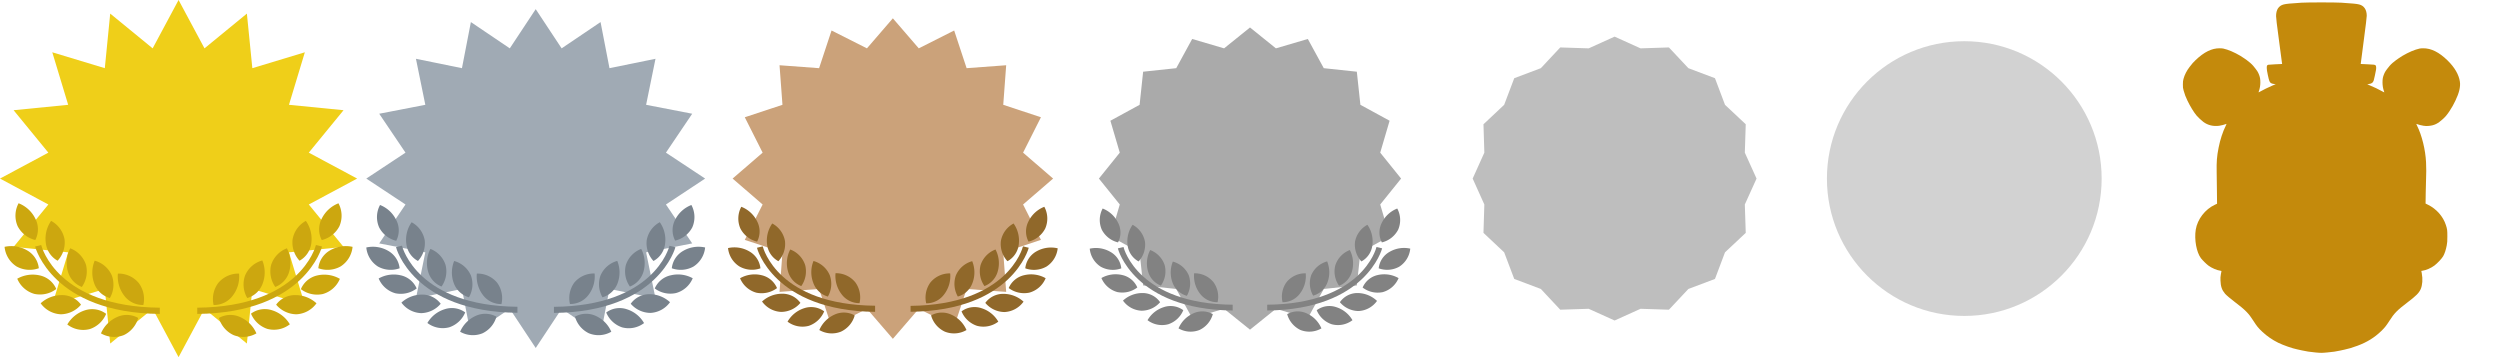 <?xml version="1.0" encoding="UTF-8" standalone="no"?>
<svg
   id="icons"
   viewBox="0 0 546 78"
   version="1.1"
   sodipodi:docname="top-stars.svg"
   xml:space="preserve"
   inkscape:version="1.3.1 (91b66b0783, 2023-11-16)"
   xmlns:inkscape="http://www.inkscape.org/namespaces/inkscape"
   xmlns:sodipodi="http://sodipodi.sourceforge.net/DTD/sodipodi-0.dtd"
   xmlns="http://www.w3.org/2000/svg"
   xmlns:svg="http://www.w3.org/2000/svg"><sodipodi:namedview
     id="namedview92"
     pagecolor="#ffffff"
     bordercolor="#000000"
     borderopacity="0.25"
     inkscape:showpageshadow="2"
     inkscape:pageopacity="0.0"
     inkscape:pagecheckerboard="0"
     inkscape:deskcolor="#d1d1d1"
     inkscape:zoom="1.6680468"
     inkscape:cx="352.80785"
     inkscape:cy="-0.89925536"
     inkscape:window-width="1920"
     inkscape:window-height="1009"
     inkscape:window-x="-8"
     inkscape:window-y="-8"
     inkscape:window-maximized="1"
     inkscape:current-layer="icons" /><defs
     id="defs1"><style
       id="style1">.cls-1{fill:#efcf19;}.cls-2{fill:#a0aab4;}.cls-3{fill:#cba27a;}.cls-4{fill:#aaa;}.cls-5{fill:#bebebe;}.cls-6{fill:#cca70f;}.cls-7{fill:#78828c;}.cls-8{fill:#90682a;}.cls-9{fill:#828282;}.cls-10{fill:#d2d2d2;}.cls-11{fill:#c48a0c;}</style></defs><title
     id="title1">top-stars</title><polygon
     class="cls-1"
     points="39 0 44.66 10.56 53.92 2.97 55.11 14.89 66.58 11.42 63.11 22.89 75.03 24.07 67.44 33.34 78 39 67.44 44.66 75.03 53.92 63.11 55.11 66.58 66.58 55.11 63.11 53.92 75.03 44.66 67.44 39 78 33.34 67.44 24.07 75.03 22.89 63.11 11.42 66.58 14.89 55.11 2.97 53.92 10.56 44.66 0 39 10.56 33.34 2.97 24.07 14.89 22.89 11.42 11.42 22.89 14.89 24.07 2.97 33.34 10.56 39 0"
     id="polygon1" /><polygon
     class="cls-2"
     points="117 2 122.66 10.56 131.16 4.82 133.11 14.89 143.16 12.84 141.11 22.89 151.18 24.84 145.44 33.34 154 39 145.44 44.66 151.18 53.16 141.11 55.11 143.16 65.16 133.11 63.11 131.16 73.18 122.66 67.44 117 76 111.34 67.44 102.84 73.18 100.89 63.11 90.84 65.16 92.89 55.11 82.82 53.16 88.56 44.66 80 39 88.56 33.34 82.82 24.84 92.89 22.89 90.84 12.84 100.89 14.89 102.84 4.82 111.34 10.56 117 2"
     id="polygon2" /><polygon
     class="cls-3"
     points="195 4 200.66 10.56 208.39 6.66 211.11 14.89 219.75 14.25 219.11 22.89 227.34 25.61 223.44 33.34 230 39 223.44 44.66 227.34 52.39 219.11 55.11 219.75 63.75 211.11 63.11 208.39 71.34 200.66 67.44 195 74 189.34 67.44 181.61 71.34 178.89 63.11 170.25 63.75 170.89 55.11 162.66 52.39 166.56 44.66 160 39 166.56 33.34 162.66 25.61 170.89 22.89 170.25 14.25 178.89 14.89 181.61 6.66 189.34 10.56 195 4"
     id="polygon3" /><polygon
     class="cls-4"
     points="273 6 278.66 10.56 285.63 8.51 289.11 14.89 296.33 15.66 297.11 22.89 303.49 26.37 301.44 33.34 306 39 301.44 44.66 303.49 51.63 297.11 55.11 296.33 62.34 289.11 63.11 285.63 69.49 278.66 67.44 273 72 267.34 67.44 260.37 69.49 256.89 63.11 249.66 62.34 248.89 55.11 242.51 51.63 244.56 44.66 240 39 244.56 33.34 242.51 26.37 248.89 22.89 249.66 15.66 256.89 14.89 260.37 8.51 267.34 10.56 273 6"
     id="polygon4" /><polygon
     class="cls-5"
     points="352.63 8 358.29 10.56 364.49 10.36 368.74 14.89 374.55 17.08 376.74 22.89 381.27 27.14 381.07 33.34 383.63 39 381.07 44.66 381.27 50.86 376.74 55.11 374.55 60.92 368.74 63.11 364.49 67.64 358.29 67.44 352.63 70 346.97 67.44 340.76 67.64 336.52 63.11 330.71 60.92 328.51 55.11 323.99 50.86 324.18 44.66 321.63 39 324.18 33.34 323.99 27.14 328.51 22.89 330.71 17.08 336.52 14.89 340.76 10.36 346.97 10.56 352.63 8"
     id="polygon5" /><path
     class="cls-6"
     d="M72.1,54.67a5.11,5.11,0,0,0-2.58,3.91,5.88,5.88,0,0,0,4.87-.39A5.71,5.71,0,0,0,77,53.91,6.85,6.85,0,0,0,72.1,54.67Z"
     id="path5" /><path
     class="cls-6"
     d="M68,53.05a6.86,6.86,0,0,0-1.2-4.81A5.7,5.7,0,0,0,63.9,52.3a5.85,5.85,0,0,0,1.52,4.64A5.1,5.1,0,0,0,68,53.05Z"
     id="path6" /><path
     class="cls-6"
     d="M63.21,59.16a6.84,6.84,0,0,0-.55-4.93,5.78,5.78,0,0,0-3.45,3.64,5.92,5.92,0,0,0,.91,4.8A5.05,5.05,0,0,0,63.21,59.16Z"
     id="path7" /><path
     class="cls-6"
     d="M57.38,61.88a6.84,6.84,0,0,0-.09-5,5.72,5.72,0,0,0-3.77,3.3A5.88,5.88,0,0,0,54,65.09,5.06,5.06,0,0,0,57.38,61.88Z"
     id="path8" /><path
     class="cls-6"
     d="M50.87,64.52a6.82,6.82,0,0,0,1.34-4.77,5.75,5.75,0,0,0-4.56,2.07,5.86,5.86,0,0,0-1,4.79A5.07,5.07,0,0,0,50.87,64.52Z"
     id="path9" /><path
     class="cls-6"
     d="M74.13,49.4a5.75,5.75,0,0,0-.21-5,6.83,6.83,0,0,0-3.65,3.35,5.06,5.06,0,0,0,0,4.68A5.91,5.91,0,0,0,74.13,49.4Z"
     id="path10" /><path
     class="cls-6"
     d="M69.32,60.15a5.09,5.09,0,0,0-3.61,3,5.87,5.87,0,0,0,4.77,1.07,5.73,5.73,0,0,0,3.75-3.32A6.85,6.85,0,0,0,69.32,60.15Z"
     id="path11" /><path
     class="cls-6"
     d="M60.31,66.54a5.88,5.88,0,0,0,4.41,2.1,5.73,5.73,0,0,0,4.4-2.4,6.78,6.78,0,0,0-4.62-1.79A5.1,5.1,0,0,0,60.31,66.54Z"
     id="path12" /><path
     class="cls-6"
     d="M59.44,67.77a5.07,5.07,0,0,0-4.62.73,5.86,5.86,0,0,0,3.57,3.33,5.68,5.68,0,0,0,4.91-1A6.84,6.84,0,0,0,59.44,67.77Z"
     id="path13" /><path
     class="cls-6"
     d="M52.49,69.27a5.07,5.07,0,0,0-4.67.17A5.86,5.86,0,0,0,51,73.18a5.74,5.74,0,0,0,5-.37A6.81,6.81,0,0,0,52.49,69.27Z"
     id="path14" /><path
     class="cls-6"
     d="M70.33,53.84,69,53.51c-.13.55-3.63,13.48-25.92,13.69l0,1.36C66.5,68.35,70.3,54,70.33,53.84Z"
     id="path15" /><path
     class="cls-6"
     d="M8.48,58.58A5.11,5.11,0,0,0,5.9,54.67,6.85,6.85,0,0,0,1,53.91a5.71,5.71,0,0,0,2.61,4.28A5.88,5.88,0,0,0,8.48,58.58Z"
     id="path16" /><path
     class="cls-6"
     d="M12.58,56.94A5.85,5.85,0,0,0,14.1,52.3a5.71,5.71,0,0,0-2.94-4.06A6.88,6.88,0,0,0,10,53.05,5.1,5.1,0,0,0,12.58,56.94Z"
     id="path17" /><path
     class="cls-6"
     d="M17.88,62.67a5.92,5.92,0,0,0,.91-4.8,5.78,5.78,0,0,0-3.45-3.64,6.84,6.84,0,0,0-.55,4.93A5.05,5.05,0,0,0,17.88,62.67Z"
     id="path18" /><path
     class="cls-6"
     d="M24,65.09a5.89,5.89,0,0,0,.45-4.86,5.72,5.72,0,0,0-3.77-3.3,6.84,6.84,0,0,0-.09,5A5.07,5.07,0,0,0,24,65.09Z"
     id="path19" /><path
     class="cls-6"
     d="M31.31,66.61a5.86,5.86,0,0,0-1-4.79,5.75,5.75,0,0,0-4.56-2.07,6.82,6.82,0,0,0,1.34,4.77A5.07,5.07,0,0,0,31.31,66.61Z"
     id="path20" /><path
     class="cls-6"
     d="M7.71,52.42a5.06,5.06,0,0,0,0-4.68,6.83,6.83,0,0,0-3.65-3.35,5.75,5.75,0,0,0-.21,5A5.91,5.91,0,0,0,7.71,52.42Z"
     id="path21" /><path
     class="cls-6"
     d="M8.68,60.15a6.85,6.85,0,0,0-4.91.72,5.73,5.73,0,0,0,3.75,3.32,5.87,5.87,0,0,0,4.77-1.07A5.09,5.09,0,0,0,8.68,60.15Z"
     id="path22" /><path
     class="cls-6"
     d="M17.69,66.54a5.1,5.1,0,0,0-4.19-2.09,6.81,6.81,0,0,0-4.62,1.79,5.73,5.73,0,0,0,4.4,2.4A5.88,5.88,0,0,0,17.69,66.54Z"
     id="path23" /><path
     class="cls-6"
     d="M18.56,67.77a6.84,6.84,0,0,0-3.86,3.1,5.68,5.68,0,0,0,4.91,1,5.86,5.86,0,0,0,3.57-3.33A5.07,5.07,0,0,0,18.56,67.77Z"
     id="path24" /><path
     class="cls-6"
     d="M25.51,69.27a6.81,6.81,0,0,0-3.46,3.54,5.74,5.74,0,0,0,5,.37,5.86,5.86,0,0,0,3.13-3.74A5.07,5.07,0,0,0,25.51,69.27Z"
     id="path25" /><path
     class="cls-6"
     d="M9,53.51l-1.33.33C7.7,54,11.5,68.35,34.9,68.56V67.2C12.63,67,9.13,54.06,9,53.51Z"
     id="path26" /><path
     class="cls-7"
     d="M149.23,54.78a5,5,0,0,0-2.51,3.81,5.73,5.73,0,0,0,4.74-.38A5.56,5.56,0,0,0,154,54.05,6.64,6.64,0,0,0,149.23,54.78Z"
     id="path27" /><path
     class="cls-7"
     d="M145.26,53.21a6.62,6.62,0,0,0-1.16-4.68,5.56,5.56,0,0,0-2.86,3.95A5.71,5.71,0,0,0,142.72,57,4.91,4.91,0,0,0,145.26,53.21Z"
     id="path28" /><path
     class="cls-7"
     d="M140.58,59.16a6.7,6.7,0,0,0-.54-4.8,5.61,5.61,0,0,0-3.36,3.54,5.74,5.74,0,0,0,.89,4.68A4.94,4.94,0,0,0,140.58,59.16Z"
     id="path29" /><path
     class="cls-7"
     d="M134.9,61.8a6.68,6.68,0,0,0-.09-4.82,5.6,5.6,0,0,0-3.67,3.22,5.71,5.71,0,0,0,.44,4.73A5,5,0,0,0,134.9,61.8Z"
     id="path30" /><path
     class="cls-7"
     d="M128.56,64.37a6.63,6.63,0,0,0,1.3-4.64,5.58,5.58,0,0,0-4.44,2,5.73,5.73,0,0,0-.94,4.66A4.93,4.93,0,0,0,128.56,64.37Z"
     id="path31" /><path
     class="cls-7"
     d="M151.2,49.65a5.57,5.57,0,0,0-.2-4.88A6.62,6.62,0,0,0,147.45,48a4.9,4.9,0,0,0,0,4.55A5.7,5.7,0,0,0,151.2,49.65Z"
     id="path32" /><path
     class="cls-7"
     d="M146.53,60.12A4.93,4.93,0,0,0,143,63a5.69,5.69,0,0,0,4.64,1,5.56,5.56,0,0,0,3.65-3.23A6.67,6.67,0,0,0,146.53,60.12Z"
     id="path33" /><path
     class="cls-7"
     d="M137.75,66.34a5.76,5.76,0,0,0,4.3,2,5.61,5.61,0,0,0,4.28-2.34,6.66,6.66,0,0,0-4.5-1.75A5,5,0,0,0,137.75,66.34Z"
     id="path34" /><path
     class="cls-7"
     d="M136.9,67.54a4.93,4.93,0,0,0-4.5.71,5.72,5.72,0,0,0,3.48,3.25,5.55,5.55,0,0,0,4.78-.94A6.63,6.63,0,0,0,136.9,67.54Z"
     id="path35" /><path
     class="cls-7"
     d="M130.13,69a5,5,0,0,0-4.55.16,5.7,5.7,0,0,0,3.06,3.64,5.58,5.58,0,0,0,4.87-.35A6.69,6.69,0,0,0,130.13,69Z"
     id="path36" /><path
     class="cls-7"
     d="M147.51,54l-1.3-.32c-.13.54-3.54,13.13-25.23,13.33v1.33C143.78,68.11,147.47,54.11,147.51,54Z"
     id="path37" /><path
     class="cls-7"
     d="M87.28,58.59a5,5,0,0,0-2.51-3.81A6.64,6.64,0,0,0,80,54.05a5.56,5.56,0,0,0,2.54,4.16A5.73,5.73,0,0,0,87.28,58.59Z"
     id="path38" /><path
     class="cls-7"
     d="M91.28,57a5.71,5.71,0,0,0,1.48-4.51,5.56,5.56,0,0,0-2.86-3.95,6.62,6.62,0,0,0-1.16,4.68A4.91,4.91,0,0,0,91.28,57Z"
     id="path39" /><path
     class="cls-7"
     d="M96.43,62.58a5.74,5.74,0,0,0,.89-4.68A5.61,5.61,0,0,0,94,54.36a6.7,6.7,0,0,0-.54,4.8A4.94,4.94,0,0,0,96.43,62.58Z"
     id="path40" /><path
     class="cls-7"
     d="M102.42,64.93a5.71,5.71,0,0,0,.44-4.73A5.6,5.6,0,0,0,99.19,57a6.68,6.68,0,0,0-.09,4.82A5,5,0,0,0,102.42,64.93Z"
     id="path41" /><path
     class="cls-7"
     d="M109.52,66.41a5.73,5.73,0,0,0-.94-4.66,5.58,5.58,0,0,0-4.44-2,6.63,6.63,0,0,0,1.3,4.64A4.93,4.93,0,0,0,109.52,66.41Z"
     id="path42" /><path
     class="cls-7"
     d="M86.53,52.59a4.9,4.9,0,0,0,0-4.55A6.62,6.62,0,0,0,83,44.77a5.57,5.57,0,0,0-.2,4.88A5.7,5.7,0,0,0,86.53,52.59Z"
     id="path43" /><path
     class="cls-7"
     d="M87.47,60.12a6.67,6.67,0,0,0-4.77.7,5.56,5.56,0,0,0,3.65,3.23A5.73,5.73,0,0,0,91,63,4.93,4.93,0,0,0,87.47,60.12Z"
     id="path44" /><path
     class="cls-7"
     d="M96.25,66.34a5,5,0,0,0-4.08-2,6.66,6.66,0,0,0-4.5,1.75A5.61,5.61,0,0,0,92,68.39,5.76,5.76,0,0,0,96.25,66.34Z"
     id="path45" /><path
     class="cls-7"
     d="M97.1,67.54a6.63,6.63,0,0,0-3.76,3,5.55,5.55,0,0,0,4.78.94,5.72,5.72,0,0,0,3.48-3.25A4.93,4.93,0,0,0,97.1,67.54Z"
     id="path46" /><path
     class="cls-7"
     d="M103.87,69a6.69,6.69,0,0,0-3.38,3.45,5.58,5.58,0,0,0,4.87.35,5.7,5.7,0,0,0,3.06-3.64A5,5,0,0,0,103.87,69Z"
     id="path47" /><path
     class="cls-7"
     d="M87.79,53.65l-1.3.32c0,.14,3.73,14.14,26.52,14.34V67C91.33,66.78,87.92,54.19,87.79,53.65Z"
     id="path48" /><path
     class="cls-8"
     d="M226.36,54.9a4.81,4.81,0,0,0-2.44,3.7,5.54,5.54,0,0,0,4.61-.37,5.41,5.41,0,0,0,2.47-4A6.44,6.44,0,0,0,226.36,54.9Z"
     id="path49" /><path
     class="cls-8"
     d="M222.5,53.37a6.51,6.51,0,0,0-1.13-4.56,5.39,5.39,0,0,0-2.78,3.84,5.55,5.55,0,0,0,1.44,4.4A4.79,4.79,0,0,0,222.5,53.37Z"
     id="path50" /><path
     class="cls-8"
     d="M217.94,59.15a6.46,6.46,0,0,0-.52-4.66,5.44,5.44,0,0,0-3.27,3.44,5.59,5.59,0,0,0,.86,4.55A4.81,4.81,0,0,0,217.94,59.15Z"
     id="path51" /><path
     class="cls-8"
     d="M212.41,61.73a6.48,6.48,0,0,0-.08-4.69,5.44,5.44,0,0,0-3.57,3.12,5.58,5.58,0,0,0,.43,4.61A4.77,4.77,0,0,0,212.41,61.73Z"
     id="path52" /><path
     class="cls-8"
     d="M206.25,64.23a6.52,6.52,0,0,0,1.27-4.52,5.43,5.43,0,0,0-4.33,2,5.6,5.6,0,0,0-.91,4.54A4.82,4.82,0,0,0,206.25,64.23Z"
     id="path53" /><path
     class="cls-8"
     d="M228.28,49.9a5.42,5.42,0,0,0-.2-4.74,6.46,6.46,0,0,0-3.45,3.17,4.78,4.78,0,0,0,0,4.44A5.56,5.56,0,0,0,228.28,49.9Z"
     id="path54" /><path
     class="cls-8"
     d="M223.73,60.09a4.82,4.82,0,0,0-3.43,2.82,5.61,5.61,0,0,0,4.52,1,5.42,5.42,0,0,0,3.55-3.15A6.44,6.44,0,0,0,223.73,60.09Z"
     id="path55" /><path
     class="cls-8"
     d="M215.19,66.15a5.56,5.56,0,0,0,4.18,2,5.44,5.44,0,0,0,4.17-2.27,6.51,6.51,0,0,0-4.38-1.7A4.81,4.81,0,0,0,215.19,66.15Z"
     id="path56" /><path
     class="cls-8"
     d="M214.36,67.31A4.78,4.78,0,0,0,210,68a5.55,5.55,0,0,0,3.38,3.16,5.4,5.4,0,0,0,4.65-.91A6.46,6.46,0,0,0,214.36,67.31Z"
     id="path57" /><path
     class="cls-8"
     d="M207.78,68.73a4.81,4.81,0,0,0-4.43.16,5.56,5.56,0,0,0,3,3.54,5.4,5.4,0,0,0,4.73-.35A6.45,6.45,0,0,0,207.78,68.73Z"
     id="path58" /><path
     class="cls-8"
     d="M224.68,54.11l-1.26-.31c-.13.52-3.44,12.77-24.55,13v1.29C221.05,67.86,224.65,54.25,224.68,54.11Z"
     id="path59" /><path
     class="cls-8"
     d="M166.08,58.6a4.81,4.81,0,0,0-2.44-3.7,6.44,6.44,0,0,0-4.64-.72,5.41,5.41,0,0,0,2.47,4A5.54,5.54,0,0,0,166.08,58.6Z"
     id="path60" /><path
     class="cls-8"
     d="M170,57.05a5.55,5.55,0,0,0,1.44-4.4,5.39,5.39,0,0,0-2.78-3.84,6.51,6.51,0,0,0-1.13,4.56A4.79,4.79,0,0,0,170,57.05Z"
     id="path61" /><path
     class="cls-8"
     d="M175,62.48a5.59,5.59,0,0,0,.86-4.55,5.44,5.44,0,0,0-3.27-3.44,6.46,6.46,0,0,0-.52,4.66A4.81,4.81,0,0,0,175,62.48Z"
     id="path62" /><path
     class="cls-8"
     d="M180.81,64.77a5.58,5.58,0,0,0,.43-4.61A5.44,5.44,0,0,0,177.67,57a6.48,6.48,0,0,0-.08,4.69A4.77,4.77,0,0,0,180.81,64.77Z"
     id="path63" /><path
     class="cls-8"
     d="M187.72,66.21a5.6,5.6,0,0,0-.91-4.54,5.43,5.43,0,0,0-4.33-2,6.52,6.52,0,0,0,1.27,4.52A4.82,4.82,0,0,0,187.72,66.21Z"
     id="path64" /><path
     class="cls-8"
     d="M165.35,52.77a4.78,4.78,0,0,0,0-4.44,6.46,6.46,0,0,0-3.45-3.17,5.42,5.42,0,0,0-.2,4.74A5.56,5.56,0,0,0,165.35,52.77Z"
     id="path65" /><path
     class="cls-8"
     d="M166.27,60.09a6.44,6.44,0,0,0-4.64.68,5.42,5.42,0,0,0,3.55,3.15,5.61,5.61,0,0,0,4.52-1A4.82,4.82,0,0,0,166.27,60.09Z"
     id="path66" /><path
     class="cls-8"
     d="M174.81,66.15a4.81,4.81,0,0,0-4-2,6.51,6.51,0,0,0-4.38,1.7,5.44,5.44,0,0,0,4.17,2.27A5.56,5.56,0,0,0,174.81,66.15Z"
     id="path67" /><path
     class="cls-8"
     d="M175.64,67.31A6.46,6.46,0,0,0,172,70.25a5.4,5.4,0,0,0,4.65.91A5.59,5.59,0,0,0,180,68,4.8,4.8,0,0,0,175.64,67.31Z"
     id="path68" /><path
     class="cls-8"
     d="M182.22,68.73a6.45,6.45,0,0,0-3.28,3.35,5.4,5.4,0,0,0,4.73.35,5.56,5.56,0,0,0,3-3.54A4.81,4.81,0,0,0,182.22,68.73Z"
     id="path69" /><path
     class="cls-8"
     d="M166.58,53.8l-1.26.31c0,.14,3.63,13.75,25.8,14V66.77C170,66.57,166.71,54.32,166.58,53.8Z"
     id="path70" /><path
     class="cls-9"
     d="M303.49,55a4.68,4.68,0,0,0-2.38,3.6,5.42,5.42,0,0,0,4.49-.36,5.27,5.27,0,0,0,2.4-3.94A6.27,6.27,0,0,0,303.49,55Z"
     id="path71" /><path
     class="cls-9"
     d="M299.73,53.52a6.31,6.31,0,0,0-1.09-4.43,5.28,5.28,0,0,0-2.71,3.74,5.42,5.42,0,0,0,1.4,4.27A4.65,4.65,0,0,0,299.73,53.52Z"
     id="path72" /><path
     class="cls-9"
     d="M295.3,59.15a6.32,6.32,0,0,0-.5-4.54A5.3,5.3,0,0,0,291.62,58a5.42,5.42,0,0,0,.84,4.42A4.67,4.67,0,0,0,295.3,59.15Z"
     id="path73" /><path
     class="cls-9"
     d="M289.93,61.65a6.33,6.33,0,0,0-.08-4.56,5.3,5.3,0,0,0-3.48,3,5.44,5.44,0,0,0,.42,4.48A4.67,4.67,0,0,0,289.93,61.65Z"
     id="path74" /><path
     class="cls-9"
     d="M283.93,64.08a6.25,6.25,0,0,0,1.24-4.39A5.27,5.27,0,0,0,281,61.6a5.39,5.39,0,0,0-.89,4.41A4.68,4.68,0,0,0,283.93,64.08Z"
     id="path75" /><path
     class="cls-9"
     d="M305.36,50.16a5.31,5.31,0,0,0-.2-4.62,6.29,6.29,0,0,0-3.36,3.09,4.66,4.66,0,0,0,0,4.31A5.44,5.44,0,0,0,305.36,50.16Z"
     id="path76" /><path
     class="cls-9"
     d="M300.93,60.06a4.68,4.68,0,0,0-3.33,2.74,5.41,5.41,0,0,0,4.39,1,5.28,5.28,0,0,0,3.46-3.06A6.32,6.32,0,0,0,300.93,60.06Z"
     id="path77" /><path
     class="cls-9"
     d="M292.63,66a5.4,5.4,0,0,0,4.06,1.93,5.26,5.26,0,0,0,4.05-2.21A6.23,6.23,0,0,0,296.49,64,4.66,4.66,0,0,0,292.63,66Z"
     id="path78" /><path
     class="cls-9"
     d="M291.83,67.08a4.65,4.65,0,0,0-4.26.67,5.39,5.39,0,0,0,3.29,3.07,5.24,5.24,0,0,0,4.52-.89A6.29,6.29,0,0,0,291.83,67.08Z"
     id="path79" /><path
     class="cls-9"
     d="M285.42,68.46a4.67,4.67,0,0,0-4.3.15A5.43,5.43,0,0,0,284,72.06a5.28,5.28,0,0,0,4.6-.34A6.24,6.24,0,0,0,285.42,68.46Z"
     id="path80" /><path
     class="cls-9"
     d="M301.86,54.24l-1.23-.3c-.12.51-3.34,12.42-23.87,12.61v1.26C298.33,67.62,301.82,54.38,301.86,54.24Z"
     id="path81" /><path
     class="cls-9"
     d="M244.89,58.61a4.68,4.68,0,0,0-2.38-3.6,6.27,6.27,0,0,0-4.51-.7,5.27,5.27,0,0,0,2.4,3.94A5.42,5.42,0,0,0,244.89,58.61Z"
     id="path82" /><path
     class="cls-9"
     d="M248.67,57.1a5.42,5.42,0,0,0,1.4-4.27,5.28,5.28,0,0,0-2.71-3.74,6.35,6.35,0,0,0-1.1,4.43A4.68,4.68,0,0,0,248.67,57.1Z"
     id="path83" /><path
     class="cls-9"
     d="M253.54,62.38a5.42,5.42,0,0,0,.84-4.42,5.28,5.28,0,0,0-3.18-3.35,6.32,6.32,0,0,0-.5,4.54A4.67,4.67,0,0,0,253.54,62.38Z"
     id="path84" /><path
     class="cls-9"
     d="M259.21,64.61a5.44,5.44,0,0,0,.42-4.48,5.3,5.3,0,0,0-3.48-3,6.33,6.33,0,0,0-.08,4.56A4.67,4.67,0,0,0,259.21,64.61Z"
     id="path85" /><path
     class="cls-9"
     d="M265.92,66A5.39,5.39,0,0,0,265,61.6a5.27,5.27,0,0,0-4.2-1.91,6.25,6.25,0,0,0,1.24,4.39A4.68,4.68,0,0,0,265.92,66Z"
     id="path86" /><path
     class="cls-9"
     d="M244.18,52.94a4.66,4.66,0,0,0,0-4.31,6.29,6.29,0,0,0-3.36-3.09,5.29,5.29,0,0,0-.19,4.62A5.43,5.43,0,0,0,244.18,52.94Z"
     id="path87" /><path
     class="cls-9"
     d="M245.07,60.06a6.32,6.32,0,0,0-4.52.66A5.28,5.28,0,0,0,244,63.78a5.41,5.41,0,0,0,4.39-1A4.68,4.68,0,0,0,245.07,60.06Z"
     id="path88" /><path
     class="cls-9"
     d="M253.37,66A4.66,4.66,0,0,0,249.51,64a6.26,6.26,0,0,0-4.25,1.65,5.26,5.26,0,0,0,4.05,2.21A5.4,5.4,0,0,0,253.37,66Z"
     id="path89" /><path
     class="cls-9"
     d="M254.17,67.08a6.29,6.29,0,0,0-3.55,2.85,5.24,5.24,0,0,0,4.52.89,5.39,5.39,0,0,0,3.29-3.07A4.65,4.65,0,0,0,254.17,67.08Z"
     id="path90" /><path
     class="cls-9"
     d="M260.58,68.46a6.24,6.24,0,0,0-3.19,3.26,5.28,5.28,0,0,0,4.6.34,5.43,5.43,0,0,0,2.89-3.45A4.67,4.67,0,0,0,260.58,68.46Z"
     id="path91" /><path
     class="cls-9"
     d="M245.37,53.94l-1.23.3c0,.14,3.53,13.38,25.08,13.57l0-1.26C248.71,66.36,245.49,54.45,245.37,53.94Z"
     id="path92" /><circle
     class="cls-10"
     cx="429"
     cy="39"
     r="30"
     id="circle92" /><path
     style="fill:#c48a0c;fill-opacity:1"
     d="m 505.637,76.97 c -1.136,-0.103 -1.988,-0.233 -2.872,-0.438 -0.339,-0.078 -0.804,-0.18 -1.034,-0.225 -1.06,-0.21 -3.055,-0.904 -4.161,-1.447 -1.259,-0.619 -2.402,-1.402 -3.43,-2.351 -0.877,-0.809 -1.276,-1.296 -1.987,-2.424 -1.035,-1.643 -1.761,-2.378 -4.112,-4.161 -0.957,-0.726 -1.835,-1.473 -2.099,-1.786 -0.68,-0.807 -0.944,-1.572 -0.99,-2.873 -0.021,-0.591 -0.007,-0.823 0.083,-1.347 0.059,-0.348 0.118,-0.661 0.131,-0.695 0.016,-0.042 -0.056,-0.072 -0.226,-0.095 -0.759,-0.101 -1.897,-0.586 -2.604,-1.11 -0.477,-0.354 -1.311,-1.176 -1.653,-1.629 -0.977,-1.295 -1.483,-4.092 -1.129,-6.254 0.368,-2.256 2.043,-4.429 4.175,-5.419 l 0.474,-0.22 -0.027,-2.635 c -0.015,-1.449 -0.04,-3.354 -0.056,-4.234 -0.043,-2.367 0.041,-3.441 0.424,-5.388 0.342,-1.739 0.91,-3.482 1.555,-4.766 0.123,-0.245 0.195,-0.434 0.159,-0.419 -0.397,0.163 -1.085,0.343 -1.571,0.411 -1.279,0.18 -2.512,-0.117 -3.468,-0.835 -0.458,-0.344 -1.166,-1.008 -1.494,-1.399 -0.611,-0.731 -1.392,-2.01 -2,-3.275 -0.396,-0.823 -0.587,-1.331 -0.829,-2.202 -0.148,-0.532 -0.158,-0.62 -0.154,-1.309 0.004,-0.629 0.024,-0.81 0.133,-1.219 0.235,-0.881 0.701,-1.792 1.344,-2.622 0.608,-0.787 0.76,-0.959 1.277,-1.455 1.866,-1.79 3.572,-2.628 5.298,-2.604 0.632,0.009 0.857,0.05 1.598,0.29 1.159,0.376 2.723,1.172 3.766,1.917 0.176,0.126 0.413,0.292 0.527,0.369 0.447,0.302 1.151,0.928 1.425,1.265 0.892,1.098 1.026,1.305 1.289,1.997 0.194,0.508 0.26,0.93 0.26,1.647 0,0.61 -0.125,1.369 -0.303,1.836 -0.053,0.14 -0.097,0.272 -0.097,0.294 -10e-6,0.022 0.138,-0.04 0.308,-0.138 0.591,-0.34 1.89,-0.978 2.667,-1.309 l 0.784,-0.334 -0.358,-0.035 c -0.231,-0.023 -0.447,-0.081 -0.611,-0.164 -0.361,-0.183 -0.459,-0.417 -0.75,-1.778 -0.18,-0.843 -0.237,-1.216 -0.239,-1.558 -0.003,-0.503 0.049,-0.612 0.335,-0.703 0.085,-0.027 0.797,-0.074 1.582,-0.105 0.785,-0.031 1.431,-0.059 1.435,-0.063 0.004,-0.004 -0.291,-2.235 -0.655,-4.957 -0.509,-3.807 -0.662,-5.074 -0.662,-5.491 -2.1e-4,-1.412 0.561,-2.275 1.659,-2.554 0.56,-0.142 1.382,-0.223 3.911,-0.385 1.3,-0.084 7.367,-0.084 8.667,0 2.529,0.163 3.351,0.244 3.911,0.385 1.067,0.27 1.653,1.148 1.653,2.475 -1.1e-4,0.325 -0.208,2.042 -0.664,5.492 -0.365,2.761 -0.659,5.024 -0.652,5.031 0.006,0.006 0.654,0.036 1.44,0.067 1.461,0.057 1.675,0.086 1.819,0.246 0.114,0.126 0.15,0.562 0.081,0.969 -0.111,0.652 -0.407,2.016 -0.501,2.309 -0.162,0.509 -0.458,0.721 -1.104,0.788 -0.255,0.027 -0.319,0.047 -0.246,0.078 1.573,0.666 2.292,1.007 3.262,1.547 0.223,0.125 0.406,0.209 0.406,0.187 -2e-5,-0.022 -0.043,-0.154 -0.097,-0.294 -0.178,-0.467 -0.303,-1.226 -0.303,-1.836 0,-0.717 0.067,-1.139 0.26,-1.647 0.264,-0.692 0.397,-0.899 1.289,-1.997 0.274,-0.338 0.979,-0.963 1.425,-1.265 0.114,-0.077 0.351,-0.243 0.527,-0.369 1.043,-0.745 2.607,-1.541 3.766,-1.917 0.741,-0.24 0.966,-0.281 1.598,-0.29 1.744,-0.024 3.498,0.848 5.347,2.659 1.54,1.508 2.463,3.098 2.687,4.626 0.161,1.102 -0.148,2.422 -0.966,4.127 -0.442,0.921 -0.75,1.469 -1.289,2.29 -0.516,0.786 -0.882,1.226 -1.458,1.751 -1.11,1.013 -1.845,1.376 -3.026,1.494 -0.51,0.051 -0.671,0.048 -1.188,-0.025 -0.485,-0.068 -1.173,-0.248 -1.571,-0.411 -0.036,-0.015 0.027,0.155 0.138,0.378 1.057,2.102 1.843,5.296 1.971,8.002 0.059,1.265 0.06,2.528 0.003,3.644 -0.025,0.488 -0.06,1.897 -0.077,3.132 l -0.031,2.245 0.557,0.275 c 1.821,0.897 3.272,2.545 3.876,4.402 0.299,0.92 0.326,1.125 0.323,2.504 -0.002,1.108 -0.015,1.302 -0.132,1.945 -0.172,0.948 -0.471,1.851 -0.793,2.396 -0.308,0.52 -1.27,1.541 -1.902,2.017 -0.725,0.546 -1.839,1.029 -2.611,1.131 -0.136,0.018 -0.247,0.035 -0.247,0.039 8e-5,0.003 0.045,0.239 0.101,0.523 0.244,1.255 0.148,2.595 -0.249,3.478 -0.374,0.832 -0.993,1.45 -2.905,2.9 -2.209,1.675 -2.871,2.352 -3.924,4.011 -0.66,1.04 -1.023,1.495 -1.776,2.224 -1.473,1.425 -3.119,2.443 -5.183,3.205 -1.163,0.429 -1.993,0.678 -2.832,0.848 -0.325,0.066 -0.789,0.167 -1.031,0.224 -0.721,0.169 -1.568,0.292 -2.739,0.395 -1.296,0.115 -1.346,0.115 -2.641,-0.003 z"
     id="path93" /></svg>
